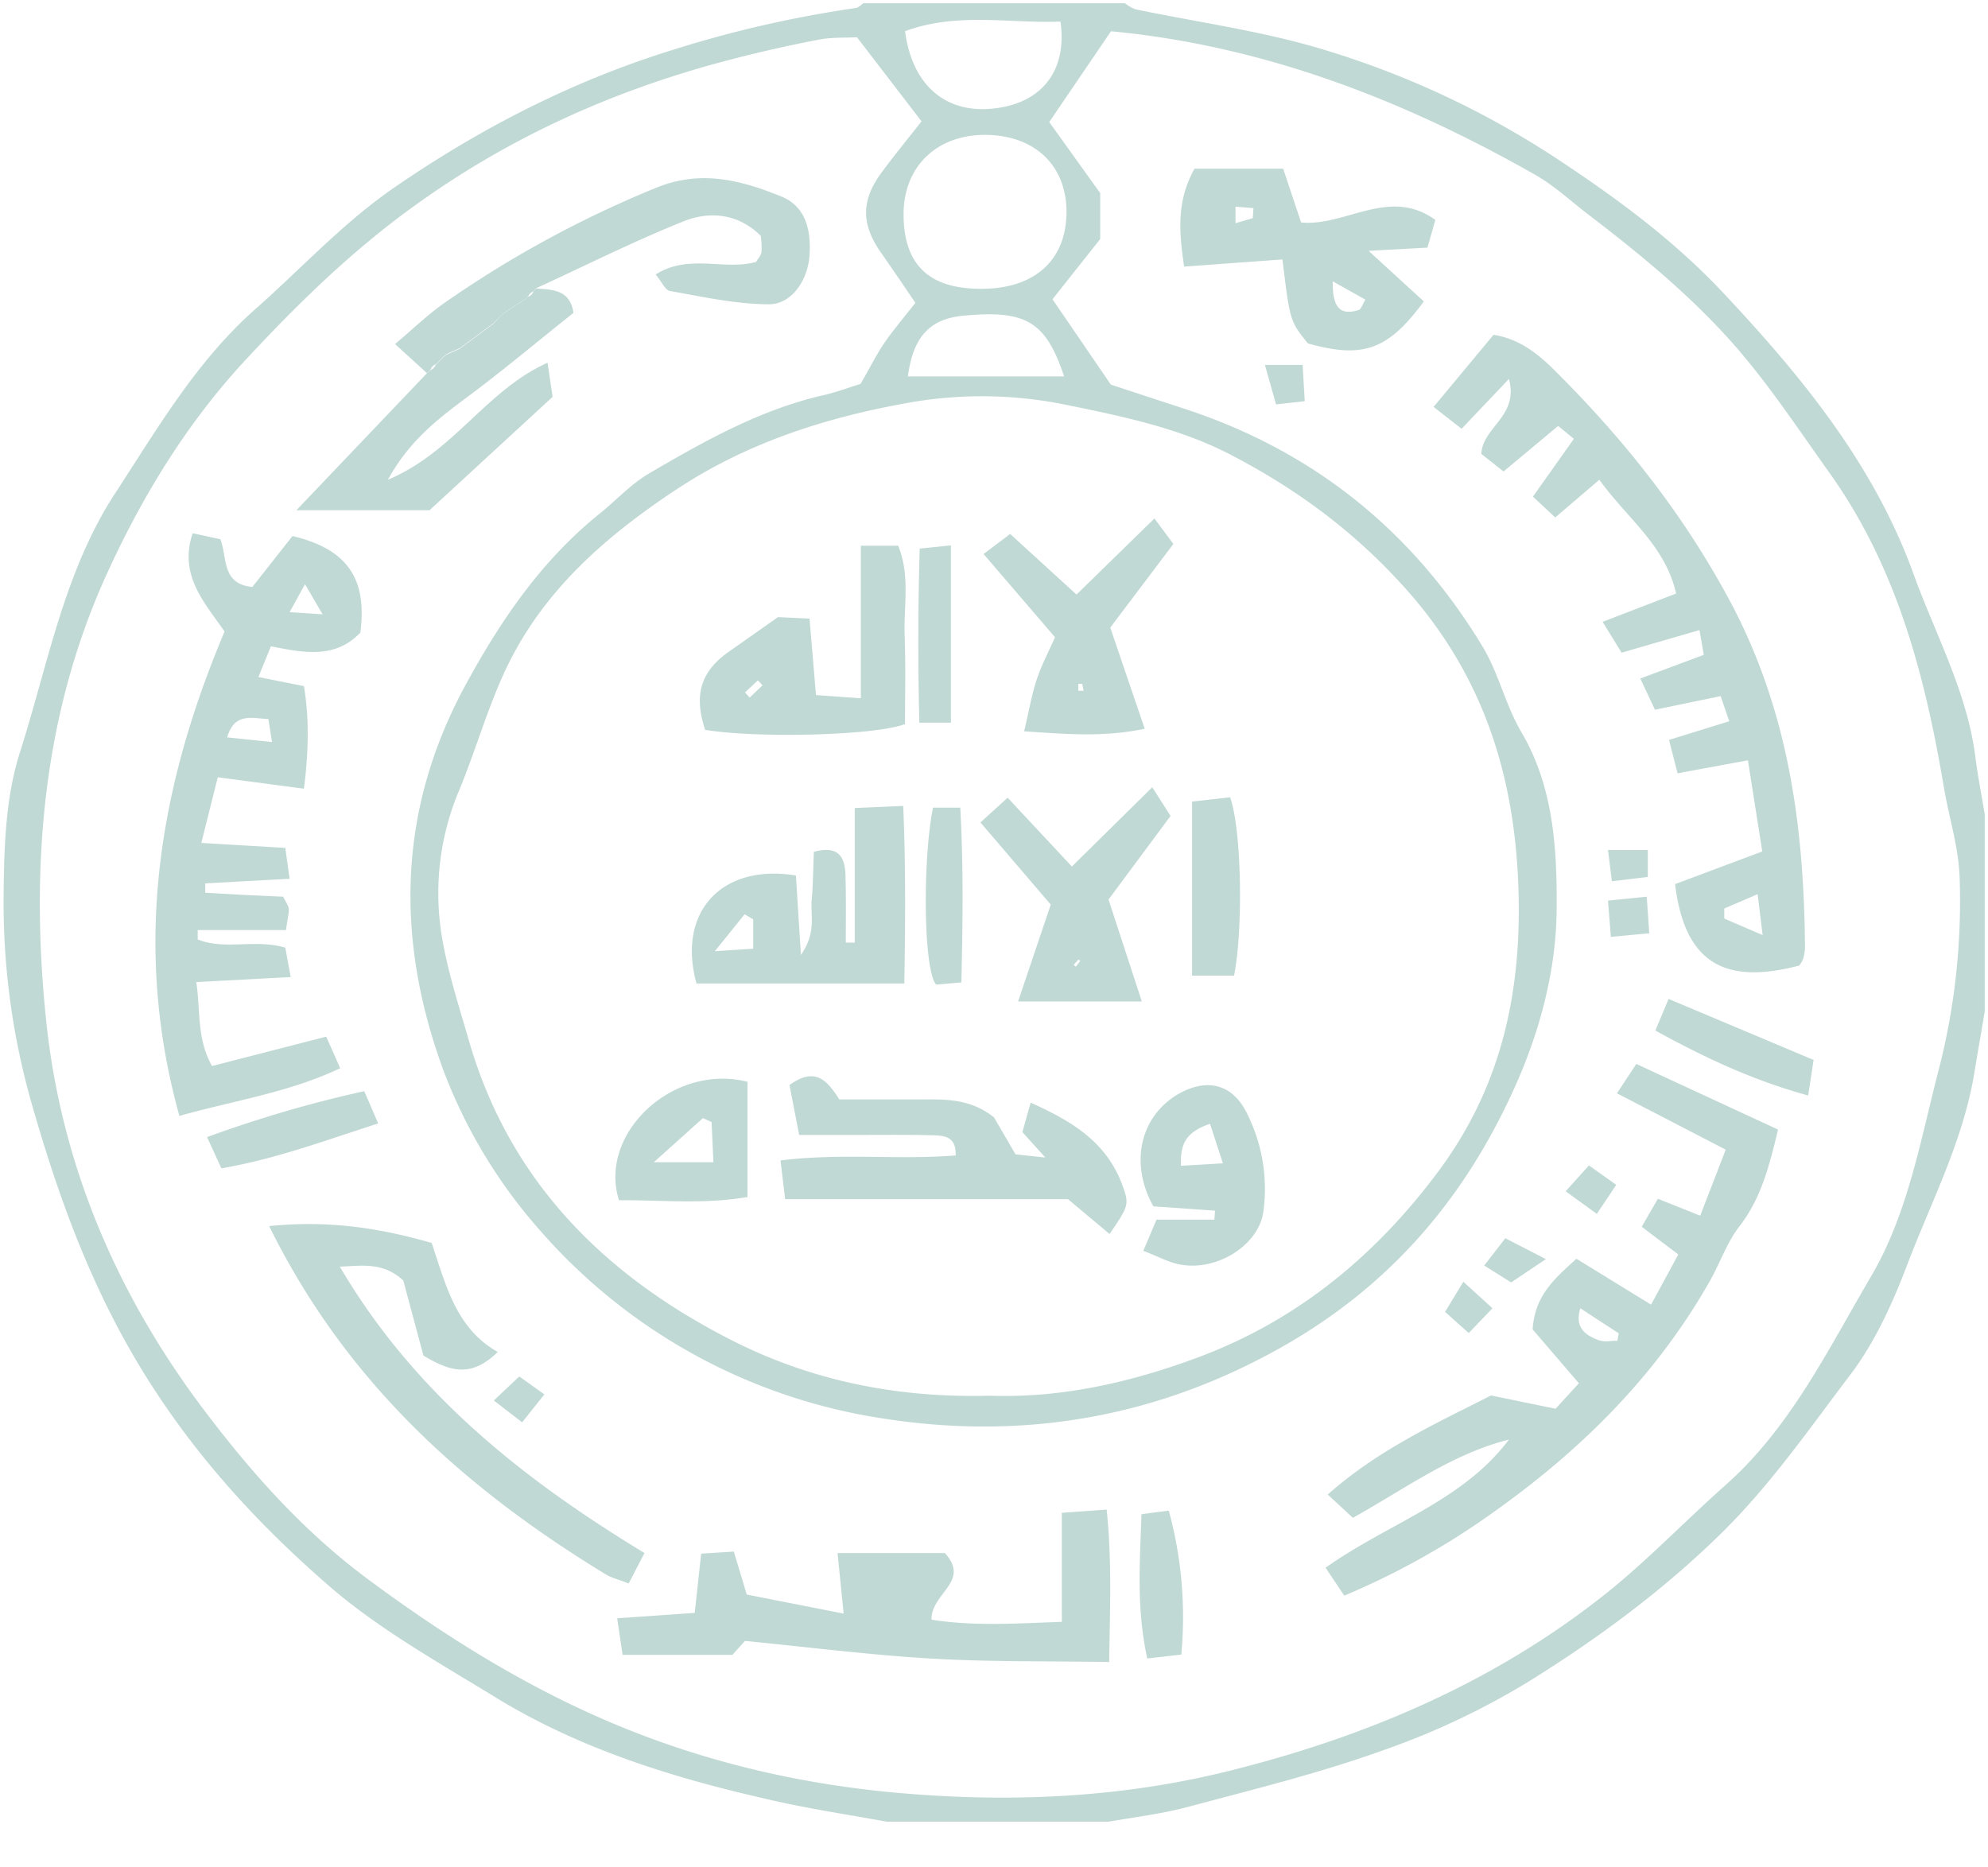 <svg xmlns="http://www.w3.org/2000/svg" width="33" height="31" viewBox="0 0 33 31">
    <g fill="#C0D9D4" fill-rule="nonzero">
        <path d="M14.725 30.242c-.685-.125-1.37-.226-2.043-.387-1.567-.358-3.098-.84-4.48-1.692-.923-.566-1.882-1.102-2.698-1.799-1.09-.94-2.079-1.99-2.889-3.216-.995-1.495-1.596-3.104-2.085-4.813a12.134 12.134 0 0 1-.47-3.443c.006-.81.03-1.656.274-2.413.464-1.453.732-3.002 1.584-4.3.697-1.067 1.34-2.18 2.323-3.05.763-.673 1.448-1.424 2.293-2.008 1.442-.994 2.973-1.78 4.653-2.299.99-.312 2.004-.543 3.032-.691a.316.316 0 0 0 .107-.077h4.348c.052.042.11.076.173.1.97.203 1.96.34 2.913.608a14.779 14.779 0 0 1 4.17 1.93c.952.632 1.876 1.317 2.674 2.169 1.31 1.394 2.508 2.859 3.163 4.676.357.988.876 1.93 1.019 2.996.041.333.107.661.16.989v3.264c-.053.328-.113.655-.166.983-.18 1.15-.721 2.174-1.126 3.24-.238.626-.53 1.269-.93 1.8-.679.893-1.31 1.81-2.12 2.614-.977.965-2.061 1.763-3.205 2.478-.77.471-1.589.859-2.442 1.156-1.054.38-2.156.649-3.24.94-.43.114-.876.168-1.317.245h-3.675zm3.717-23.856l1.25.41c2.127.703 3.76 2.026 4.915 3.932.268.44.381.97.643 1.418.542.917.596 1.948.59 2.942-.006.995-.268 2.02-.709 2.99-.834 1.841-2.06 3.259-3.812 4.26-2.085 1.19-4.319 1.578-6.666 1.209a9.418 9.418 0 0 1-5.658-3.086 8.584 8.584 0 0 1-1.639-2.704c-.786-2.15-.768-4.3.382-6.404.595-1.09 1.268-2.067 2.233-2.84.263-.215.5-.471.787-.644.917-.536 1.84-1.06 2.895-1.305.238-.053.47-.143.631-.19.167-.286.274-.507.411-.703.137-.197.334-.43.5-.644-.19-.28-.38-.56-.571-.833-.322-.46-.334-.846-.012-1.3.22-.303.464-.595.685-.88L14.225.618c-.155.012-.406-.005-.644.042-.554.107-1.102.233-1.65.381-1.805.489-3.484 1.251-5.003 2.341-1.03.733-1.936 1.609-2.806 2.544-1.007 1.072-1.757 2.305-2.347 3.598C.703 11.872.5 14.403.768 16.959c.25 2.37 1.162 4.503 2.58 6.397C4.14 24.41 5.01 25.4 6.1 26.21c1.09.81 2.257 1.561 3.514 2.15 1.763.829 3.622 1.281 5.546 1.424 1.78.137 3.568.042 5.32-.405 2.215-.56 4.282-1.441 6.087-2.853.727-.566 1.37-1.245 2.06-1.858 1.09-.96 1.71-2.252 2.425-3.467.626-1.06.828-2.288 1.138-3.473.26-1.021.374-2.074.34-3.127-.012-.524-.173-1.007-.257-1.501-.315-1.865-.774-3.658-1.894-5.236-.572-.798-1.102-1.62-1.793-2.359-.69-.739-1.447-1.352-2.234-1.954-.286-.22-.554-.47-.87-.65-2.197-1.25-4.52-2.144-7.04-2.382l-1.025 1.507.846 1.18v.762l-.792 1 .97 1.419zM16.429 23.17c1.185.042 2.358-.22 3.52-.66 1.644-.626 2.93-1.716 3.943-3.086 1.013-1.37 1.352-2.89 1.317-4.545-.042-1.936-.56-3.652-1.906-5.14-.834-.924-1.776-1.615-2.836-2.17-.864-.458-1.817-.654-2.776-.85a6.951 6.951 0 0 0-2.627-.03c-1.364.244-2.662.66-3.842 1.44-1.179.781-2.198 1.675-2.811 2.95-.31.649-.506 1.352-.78 2.019a4.384 4.384 0 0 0-.298 2.436c.095.59.286 1.168.452 1.745.656 2.27 2.169 3.819 4.206 4.89 1.364.727 2.835 1.043 4.438 1.001zm-.15-18.376c.888.006 1.418-.47 1.424-1.263.006-.792-.536-1.286-1.34-1.292-.804-.006-1.37.518-1.364 1.334.006.816.417 1.221 1.28 1.221zM15.024.518c.119.924.703 1.382 1.5 1.28.799-.1 1.192-.654 1.079-1.44-.846.035-1.71-.161-2.58.16zm2.639 5.73c-.304-.917-.638-1.107-1.68-1.006-.548.053-.828.351-.912 1.007h2.592z"/>
        <path d="M4.188 9.745l.667-.846c.911.215 1.245.71 1.126 1.603-.412.434-.93.34-1.484.226l-.208.512.756.15c.09.535.078 1.09 0 1.703l-1.43-.19-.273 1.09 1.394.083.071.512-1.4.077v.155l.638.036.655.03c.047.095.095.155.095.214 0 .06-.024.173-.048.34H3.282v.155c.447.184.953-.012 1.454.137l.089.488-1.567.083c.072.477.006.942.262 1.394l1.895-.488.232.524c-.852.405-1.74.53-2.669.792-.786-2.823-.34-5.462.75-8.041-.339-.489-.762-.935-.53-1.632l.46.1c.119.299.011.74.53.793zm.268 2.192c-.304-.018-.566-.101-.685.304l.744.077-.06-.38zm.351-1.775l.548.036-.292-.5-.256.464zM28.562 11.556l-1.09.226-.244-.518 1.054-.393-.071-.411-1.293.375-.315-.512 1.22-.47c-.184-.81-.821-1.252-1.274-1.889l-.733.626-.37-.346.68-.959-.262-.214-.906.756-.369-.292c.024-.453.626-.62.459-1.245l-.786.828-.465-.363.995-1.197c.41.065.709.291.983.56 1.143 1.131 2.126 2.358 2.906 3.794 1.001 1.84 1.263 3.776 1.281 5.802a.72.72 0 0 1-.03.202.506.506 0 0 1-.065.113c-1.144.298-1.894.048-2.061-1.352l1.447-.542-.238-1.513-1.168.215-.142-.554 1-.31-.143-.417zm.697 3.967l-.083-.679-.554.238v.167l.637.274zM26.168 20.896l1.239.762.452-.833-.607-.46.268-.464.703.28.423-1.096-1.805-.935.321-.488 2.353 1.09c-.149.62-.286 1.15-.643 1.608-.203.262-.316.596-.482.893-.882 1.561-2.11 2.788-3.563 3.825a12.676 12.676 0 0 1-2.513 1.411l-.31-.464c1.042-.739 2.275-1.102 3.044-2.127-.947.238-1.722.816-2.591 1.299l-.417-.387c.84-.745 1.799-1.18 2.71-1.644l1.072.22.387-.423-.768-.894c.036-.565.363-.84.727-1.173zm.065.822c-.095.31.072.429.244.506.173.078.245.024.37.036l.024-.125-.638-.417zM12.366 27.24l-.208.232h-1.823l-.09-.607 1.287-.09.107-.983.542-.035.215.714 1.608.316-.101-1.006h1.78c.436.476-.231.667-.22 1.107.721.114 1.442.06 2.163.036v-1.81l.744-.054c.09.858.054 1.662.042 2.531-1.036-.018-2.02 0-2.996-.06-.977-.059-1.978-.184-3.05-.291zM5.641 21.027c1.233 2.103 3.044 3.532 5.057 4.754l-.262.506c-.149-.06-.28-.09-.387-.155-2.323-1.418-4.295-3.169-5.581-5.778 1.006-.101 1.846.036 2.698.28.238.709.405 1.418 1.096 1.81-.44.43-.786.328-1.233.06l-.334-1.245c-.333-.315-.697-.244-1.054-.232zM19.83 2.8H21.3l.298.893c.733.072 1.465-.596 2.228-.042l-.131.46-.977.053.917.84c-.596.81-1.013.953-1.924.697-.298-.37-.298-.37-.423-1.394l-1.632.119c-.083-.572-.131-1.084.173-1.626zm2.293 1.87c-.006.435.12.572.429.477.042-.012.066-.096.113-.173l-.542-.304zm-1.328-1.048l.012-.167-.298-.024v.274l.286-.083zM7.088 6.195l-.53-.483c.31-.262.548-.494.822-.685a18.043 18.043 0 0 1 3.503-1.906c.744-.31 1.423-.13 2.09.143.412.167.49.572.465.971-.024.4-.286.816-.673.816-.548 0-1.102-.125-1.644-.22-.077-.012-.137-.155-.238-.274.554-.352 1.138-.06 1.668-.209.03-.053.083-.107.09-.166.004-.09 0-.18-.013-.268-.375-.37-.84-.411-1.269-.245-.834.334-1.638.739-2.454 1.114l-.047.054a.149.149 0 0 0-.09.083l-.047.042-.352.232-.053.048-.096.095-.03.03-.506.375-.048.036-.226.101-.042.036-.095.095-.036.036a.143.143 0 0 0-.089.09l-.06.059z"/>
        <path d="M8.905 4.79c.274.017.56.023.614.404-.518.411-1.03.84-1.56 1.245-.531.405-1.109.775-1.52 1.525 1.096-.459 1.626-1.483 2.65-1.942l.084.566L7.13 8.47H4.92l2.168-2.275.054-.048a.173.173 0 0 0 .09-.09l.035-.035.095-.095.042-.036.227-.101.047-.036.506-.375.03-.03.096-.101.053-.048.352-.232.047-.042a.125.125 0 0 0 .09-.083l.053-.054zM6.046 18.114l.232.536c-.875.28-1.697.59-2.603.745l-.238-.518a20.414 20.414 0 0 1 2.609-.763zM30.105 17.596l-.09.59c-.91-.25-1.703-.62-2.537-1.078l.22-.525 2.407 1.013zM19.044 27.532c-.185-.852-.12-1.603-.096-2.395l.453-.06c.213.778.283 1.587.208 2.39l-.565.065zM27.335 14.886l.042.607-.637.06-.048-.602zM25.661 20.902l-.577.387-.447-.28.351-.453zM20.997 6.058h.626l.035.602-.476.053zM25.989 19.776l.387-.429.453.322-.322.482zM8.62 22.85l.416.298-.369.464-.47-.363zM24.38 22.13l-.392-.352.303-.5.483.44zM27.353 14.111v.447l-.596.072-.065-.519zM13.266 18.841l-.161-.828c.435-.316.631-.066.828.238h1.286c.43 0 .87-.03 1.281.298l.357.614.495.053-.381-.423.137-.488c.679.304 1.239.643 1.507 1.328.137.364.13.375-.197.852l-.69-.578h-4.695l-.077-.643c1.006-.125 1.954-.006 2.907-.083.012-.298-.167-.328-.352-.334-.453-.012-.905-.006-1.358-.006h-.887zM15.01 16.327h-3.448c-.328-1.185.417-1.995 1.65-1.793l.083 1.317c.262-.37.155-.656.179-.918.024-.262.024-.53.036-.792.41-.113.512.09.524.37.012.38.006.762.006 1.137h.149v-2.234l.804-.035c.042 1 .036 1.936.018 2.948zm-2.507-1.066l-.143-.083-.494.613.637-.042v-.488zM14.29 9.06h.62c.202.5.089 1 .107 1.49.018.488.006.994.006 1.47-.5.191-2.448.239-3.318.096-.197-.596-.066-.989.429-1.322l.78-.549.524.024.107 1.27.745.053V9.06zm-1.632 2.317l-.077-.083-.215.202.078.084.214-.203zM16.726 13.242l1.067 1.143 1.334-1.316.304.476-1.03 1.388.553 1.692H16.9l.542-1.608-1.167-1.364.452-.411zm1.096 2.776l.037.03.073-.096-.03-.024-.08.09zM19.163 8.607l.315.423-1.048 1.388.572 1.68c-.685.143-1.293.09-2.002.042.078-.322.12-.578.197-.822.077-.245.19-.459.316-.739l-1.186-1.382.441-.333L17.87 9.87l1.293-1.263zm-1.264 2.86h.088l-.022-.114h-.066v.114zM20.17 20.098l-1.025-.072c-.411-.738-.203-1.536.458-1.888.453-.238.852-.131 1.085.322.26.506.36 1.08.285 1.644-.071.566-.774 1.006-1.387.887-.191-.035-.37-.137-.608-.226l.22-.518h.96l.011-.15zm-.084-1.442c-.423.143-.494.358-.483.697l.697-.041-.214-.656zM12.408 17.96v1.911c-.727.126-1.436.048-2.133.054-.351-1.108.9-2.281 2.133-1.966zm-.566 1.334l-.03-.667-.143-.066-.816.733h.989zM19.788 16.196v-2.889l.631-.071c.191.53.22 2.18.066 2.96h-.697zM15.785 11.997h-.524a51.94 51.94 0 0 1 .006-2.89l.518-.053v2.943zM15.487 13.408h.453c.054.965.042 1.913.018 2.901l-.417.036c-.209-.214-.232-2.037-.054-2.937z"/>
    </g>
</svg>
